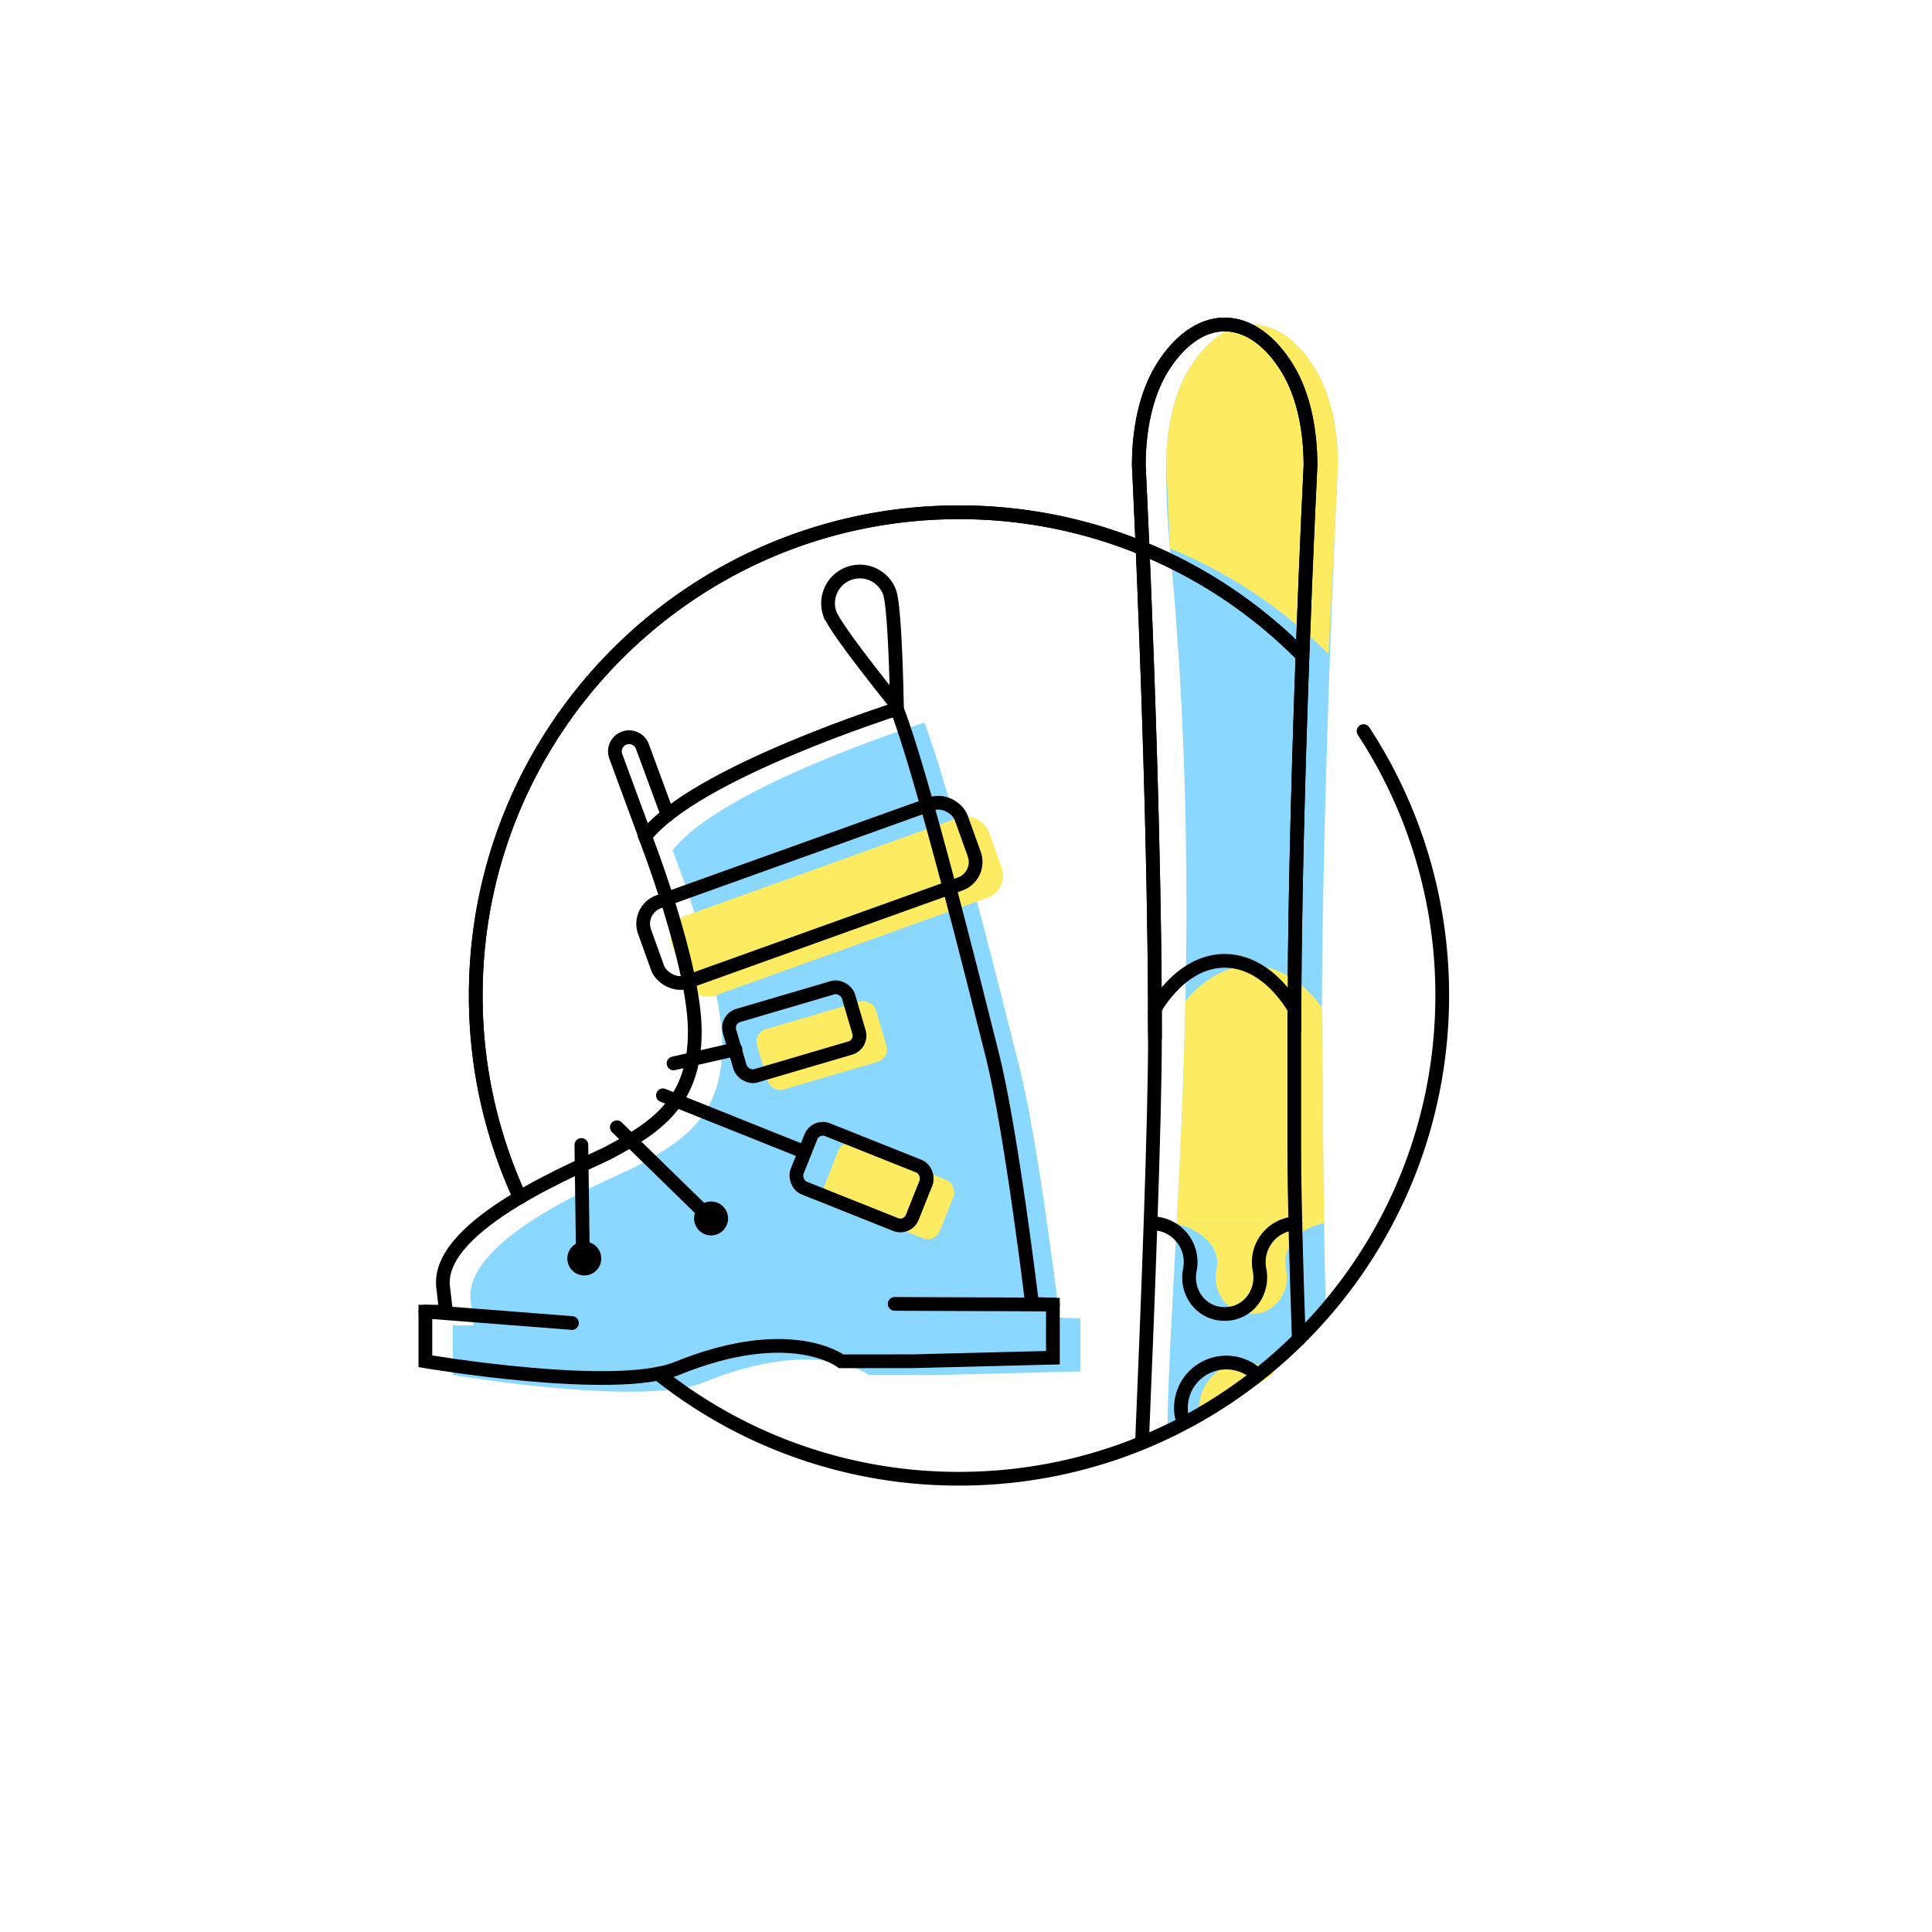 <svg id="Layer_1" data-name="Layer 1" xmlns="http://www.w3.org/2000/svg" viewBox="0 0 1200 1200"><defs><style>.cls-1{fill:#8ad8ff;}.cls-2{fill:#fdec61;}.cls-3{fill:none;stroke:#000;stroke-linecap:round;stroke-miterlimit:10;stroke-width:8.53px;}</style></defs><title>logo</title><path class="cls-1" d="M823.53,813.88c-1.69-63.12-1.77-123.34-2.49-187.44.71-152,10-337.37,10-337.37,0-21.63-4.18-43.52-14.19-60S793,201.53,777.73,201.53s-29.12,11.07-39.13,27.55-14.2,38.36-14.2,60c0,0-.7,20.26,2.4,52.6,23.13,241.61-.56,441.74-1.67,546.74A301.12,301.12,0,0,0,823.53,813.88Z"/><path class="cls-1" d="M583.83,854l87.22-2.2v-33l-12.93-.39s-12.9-107.33-24.51-153.76c-10.94-43.74-44-176.16-59.46-215.8,0,0-125.52,39.64-156.35,79.27,0,0,30.83,79.28,30.83,121.12,0,44-24.22,59.46-52.85,74.87-14.67,7.9-107.9,44-103.49,83.68.7,6.36,1.83,15.41,1.83,15.41H281.28V854S399,874.11,437.62,858.43C508.09,829.8,539.56,854,539.56,854Z"/><rect class="cls-2" x="415.3" y="536.68" width="209.01" height="52.85" rx="14.49" transform="translate(-159.65 208.66) rotate(-19.74)"/><rect class="cls-2" x="471.9" y="629.85" width="77.01" height="39.04" rx="7.96" transform="translate(-162.5 170.42) rotate(-16.39)"/><rect class="cls-2" x="513.74" y="720.13" width="77.01" height="39.04" rx="7.96" transform="translate(313.36 -151.97) rotate(21.75)"/><path class="cls-2" d="M825.26,406.39a300.75,300.75,0,0,0-96.16-64.82l-2.35-.95c-1.36-31.83-2.35-51.55-2.35-51.55,0-21.63,4.18-43.52,14.2-60s23.85-27.55,39.13-27.55,29.11,11.07,39.13,27.55,14.19,38.36,14.19,60Z"/><path class="cls-1" d="M716.76,759.84a24.13,24.13,0,0,1,22.77,24.08,24.39,24.39,0,0,1-.48,4.79c-2.79,13.81,6.89,27.16,21,27.4h1.26c14.08-.24,23.76-13.59,21-27.4a24.39,24.39,0,0,1-.47-4.79,24.13,24.13,0,0,1,22.77-24.08"/><path class="cls-1" d="M735,882.94a22.66,22.66,0,0,1-1.51-8.47h0a28.18,28.18,0,0,1,28.17-28.17h0A28.08,28.08,0,0,1,780,853.11"/><path class="cls-1" d="M806.7,831.73c-1.61-46.69-2.78-89.7-2.78-116.23V644.38q0-8.21,0-16.56"/><path class="cls-1" d="M717.36,627.82q0,8.35,0,16.56c0,52.28-4.53,168.6-8,250.83"/><path class="cls-2" d="M746.38,882.94a22.66,22.66,0,0,1-1.51-8.47h0A28.18,28.18,0,0,1,773,846.3h0a28.1,28.1,0,0,1,18.37,6.81"/><path class="cls-3" d="M566.76,845.49l87.22-2.2v-33l-12.93-.39s-12.9-107.34-24.51-153.76c-10.94-43.75-44-176.17-59.46-215.81,0,0-125.52,39.64-156.35,79.28,0,0,30.83,79.27,30.83,121.11,0,44-24.22,59.46-52.85,74.88-14.67,7.9-107.9,44-103.49,83.68.7,6.36,1.83,15.41,1.83,15.41H264.21v30.83s117.75,20.08,156.34,4.4c70.47-28.62,101.94-4.4,101.94-4.4Z"/><line class="cls-3" x1="383.12" y1="700.15" x2="441.53" y2="757.15"/><circle cx="441.66" cy="756.81" r="10.54"/><line class="cls-3" x1="361.1" y1="711.16" x2="362.04" y2="780.35"/><circle cx="362.92" cy="781.67" r="10.54"/><rect class="cls-3" x="398.23" y="528.15" width="209.01" height="52.85" rx="14.49" transform="translate(-157.77 202.39) rotate(-19.74)"/><rect class="cls-3" x="454.83" y="621.31" width="77.01" height="39.04" rx="7.96" transform="translate(-160.78 165.25) rotate(-16.39)"/><rect class="cls-3" x="496.67" y="711.6" width="77.01" height="39.04" rx="7.96" transform="translate(308.98 -146.25) rotate(21.75)"/><line class="cls-3" x1="411.75" y1="680.33" x2="499.83" y2="715.57"/><line class="cls-3" x1="418.35" y1="660.51" x2="456.82" y2="651.73"/><path class="cls-3" d="M552.56,367.92c3.56,10.29,4.52,70.18,4.52,70.18s-38.23-47-41.79-57.3a19.72,19.72,0,0,1,37.27-12.88Z"/><path class="cls-3" d="M400.84,519.54l-18.36-49.79a8.8,8.8,0,0,1,5.21-11.31h0A8.82,8.82,0,0,1,399,463.66l15.65,42.42"/><path class="cls-3" d="M717.39,644.38c0-154.95-10.06-355.31-10.06-355.31,0-21.63,4.18-43.52,14.2-60s23.85-27.55,39.13-27.55h0c15.28,0,29.11,11.07,39.13,27.55s14.19,38.36,14.19,60c0,0-10.06,200.36-10.06,355.31V715.5"/><path class="cls-3" d="M735,882.94a22.66,22.66,0,0,1-1.51-8.47h0a28.18,28.18,0,0,1,28.17-28.17h0A28.08,28.08,0,0,1,780,853.11"/><path class="cls-3" d="M846.93,454.11a298.73,298.73,0,0,1,48.86,164.21c0,165.77-134.37,300.15-300.14,300.15a298.91,298.91,0,0,1-186.87-65.25"/><path class="cls-3" d="M322.86,743.69A299.08,299.08,0,0,1,295.5,618.32c0-165.76,134.38-300.14,300.15-300.14a302.11,302.11,0,0,1,55.67,5.15,299.11,299.11,0,0,1,156.87,83.06"/><line class="cls-3" x1="653.98" y1="810.26" x2="555.7" y2="809.87"/><line class="cls-3" x1="355.25" y1="821.74" x2="264.21" y2="814.66"/><path class="cls-3" d="M322.86,743.69A299.08,299.08,0,0,1,295.5,618.32c0-165.76,134.38-300.14,300.15-300.14a302.11,302.11,0,0,1,55.67,5.15,299.11,299.11,0,0,1,156.87,83.06"/><path class="cls-2" d="M777.14,599.62c-14.34,0-29.75,8.29-40.88,22.18-1,50.54-3.22,96.86-5.39,138h91.55c-.67-44.13-.87-87.78-1.38-133.4v-.58C809.66,609.52,792.83,599.62,777.14,599.62Z"/><path class="cls-2" d="M822.43,760a.76.76,0,0,0,0-.15l-91.55.08,0,.35c11.79,2.15,25.16,11.89,25.16,23.64a24.39,24.39,0,0,1-.48,4.79c-2.79,13.81,6.89,27.16,21,27.4h1.26c14.08-.24,23.76-13.59,21-27.4a24.39,24.39,0,0,1-.47-4.79C798.27,771.54,810.23,761.4,822.43,760Z"/><path class="cls-3" d="M716.76,759.84a24.13,24.13,0,0,1,22.77,24.08,24.39,24.39,0,0,1-.48,4.79c-2.79,13.81,6.89,27.16,21,27.4h1.26c14.08-.24,23.76-13.59,21-27.4a24.39,24.39,0,0,1-.47-4.79,24.13,24.13,0,0,1,22.77-24.08"/><path class="cls-3" d="M806.7,831.73c-1.61-46.69-2.78-89.7-2.78-116.23V644.38q0-8.21,0-16.56"/><path class="cls-3" d="M717.36,627.82q0,8.35,0,16.56c0,52.28-4.53,168.6-8,250.83"/><path class="cls-3" d="M760.66,596.78c16.76,0,32,11.29,43.31,29.66.71-152,10-337.37,10-337.37,0-21.63-4.18-43.52-14.19-60s-23.85-27.55-39.13-27.55-29.12,11.07-39.13,27.55-14.2,38.36-14.2,60c0,0,1,20.14,2.4,52.6,2.8,66,7.14,182.87,7.62,284.77C728.68,608.07,743.9,596.78,760.66,596.78Z"/></svg>